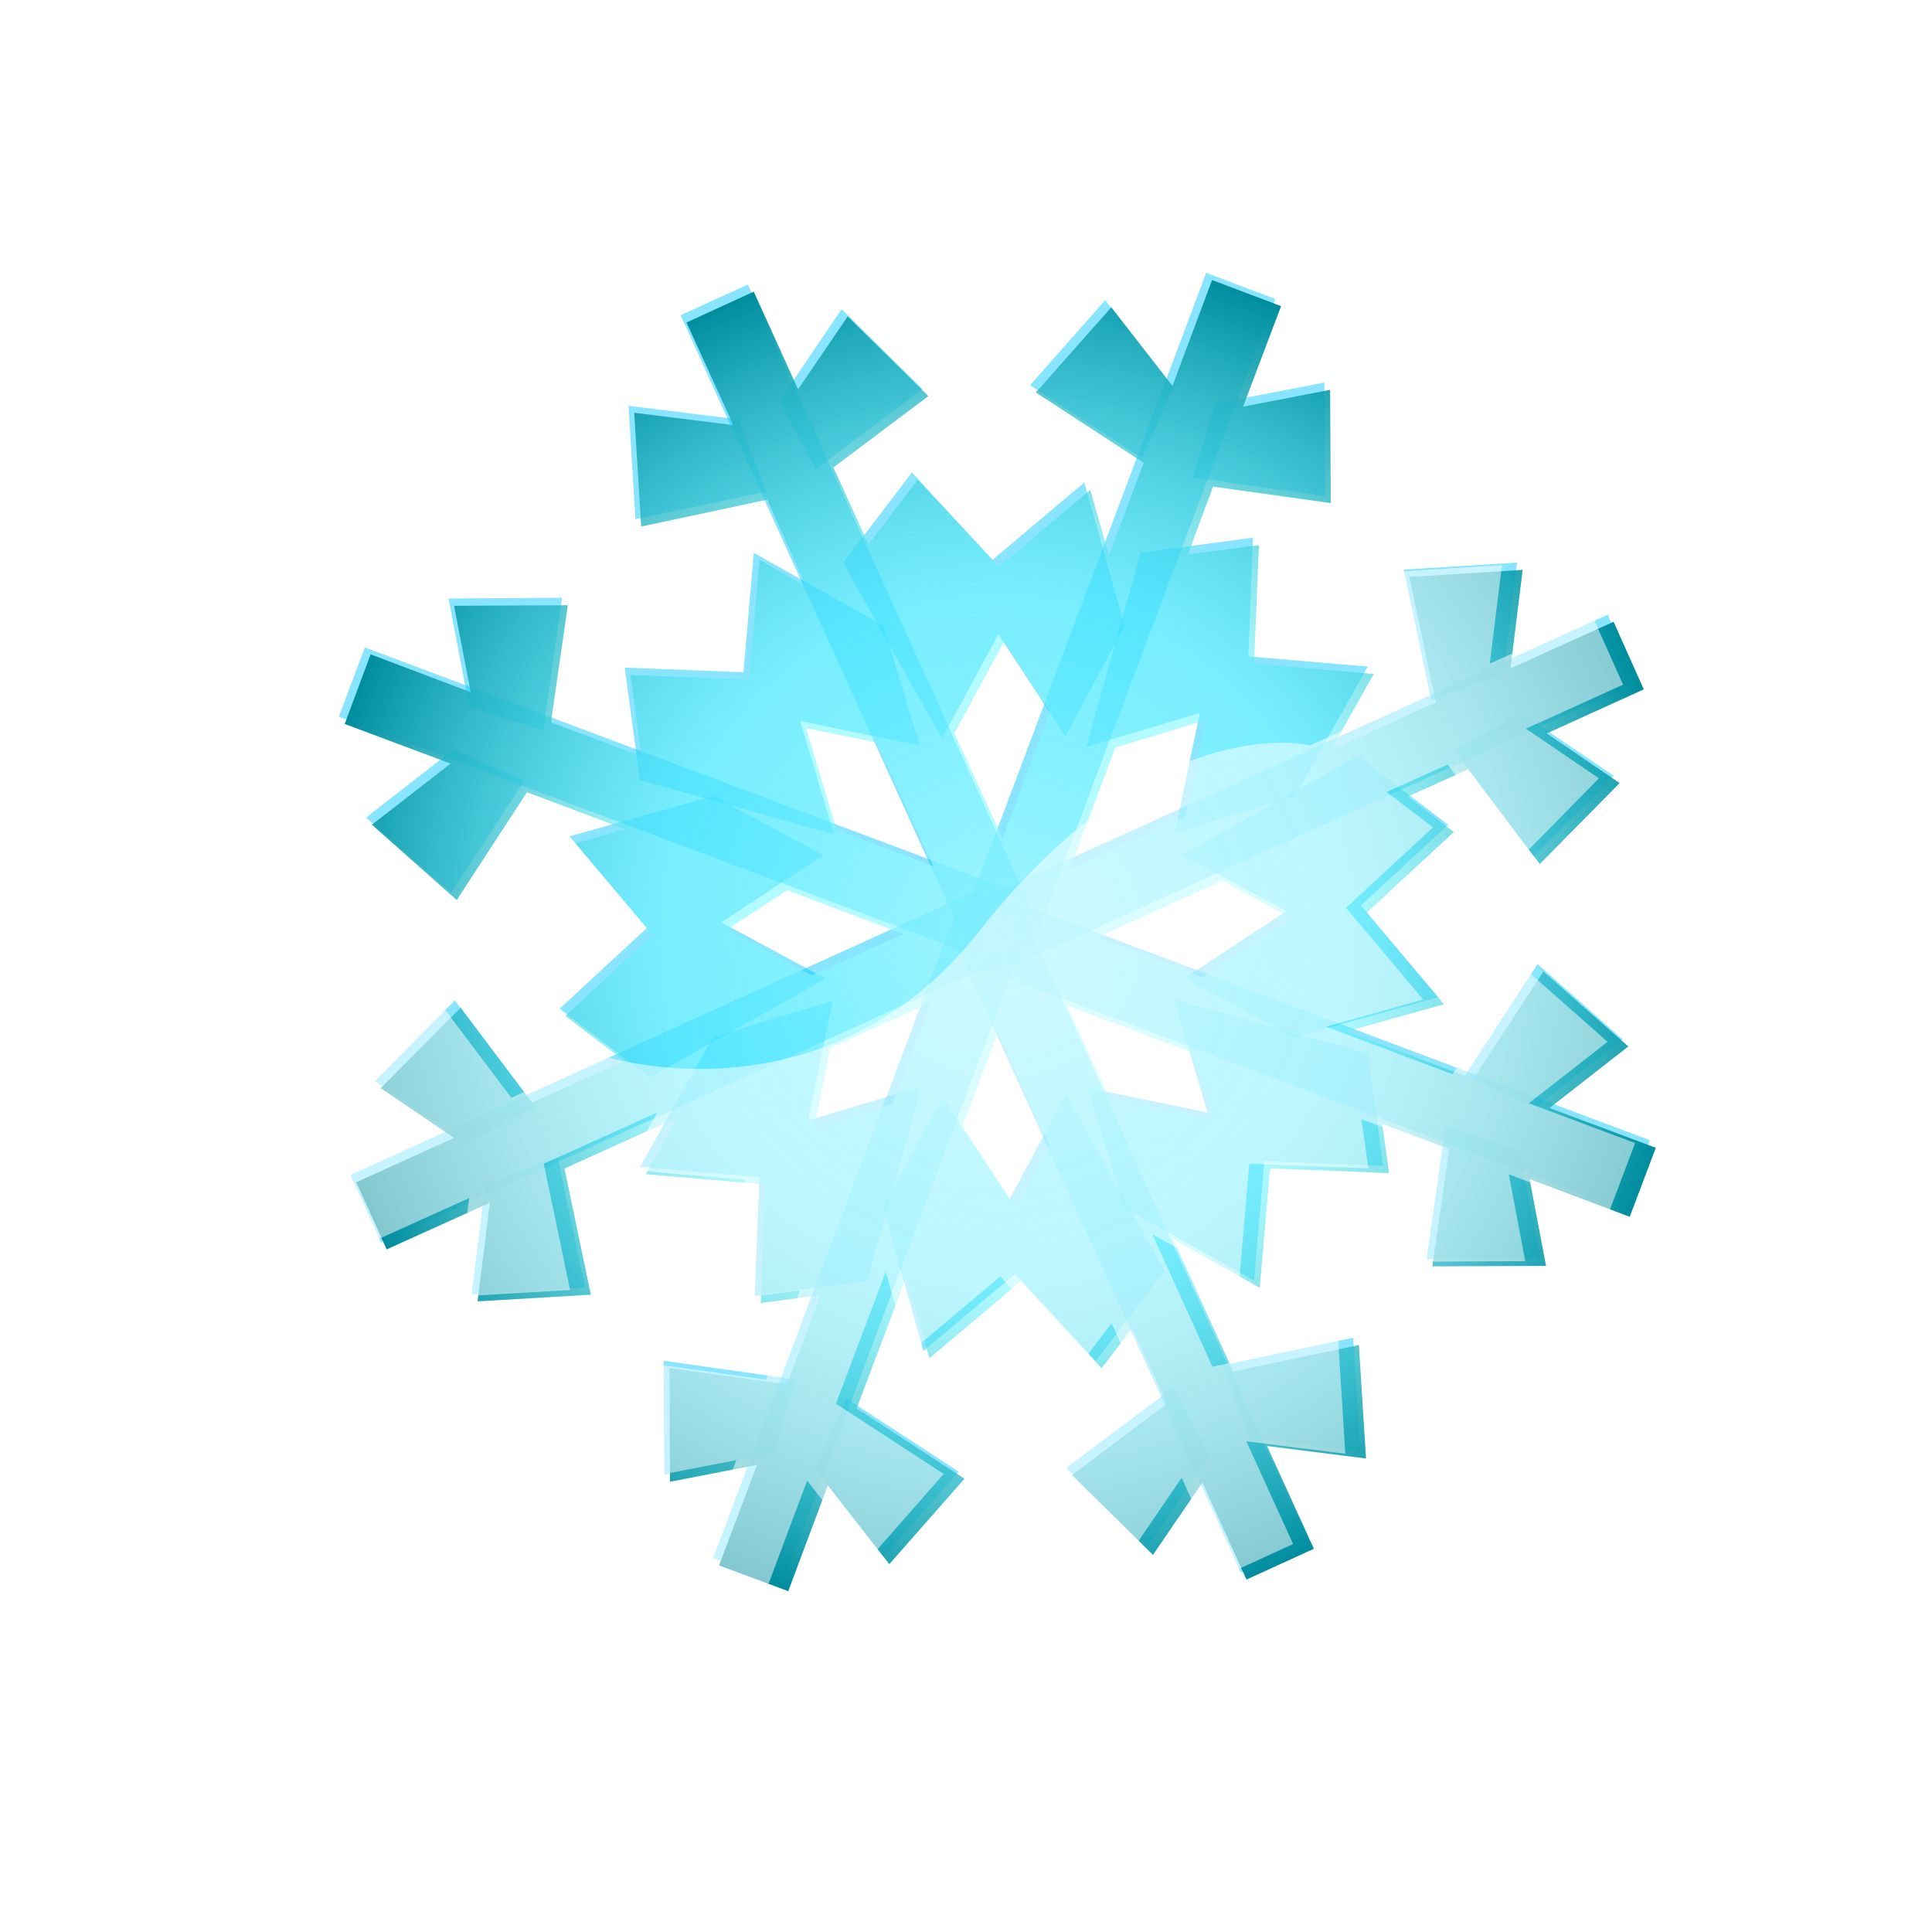 <svg width="22" height="22" viewBox="0 0 22 22" fill="none" xmlns="http://www.w3.org/2000/svg">
<g filter="url(#filter0_f_1_245)">
<path d="M13.735 3.107L14.523 3.404L11.768 10.74L10.98 10.444L13.735 3.107Z" fill="#00C7FF" fill-opacity="0.464"/>
<path d="M13.841 4.595L15.081 4.356L15.088 5.65L13.58 5.436L13.841 4.595L13.841 4.595Z" fill="#00C7FF" fill-opacity="0.464"/>
<path d="M13.361 4.414L12.585 3.418L11.729 4.387L13.005 5.218L13.361 4.414L13.361 4.414Z" fill="#00C7FF" fill-opacity="0.464"/>
<path d="M18.307 6.999L18.655 7.766L11.52 11.006L11.171 10.239L18.307 6.999Z" fill="#00C7FF" fill-opacity="0.464"/>
<path d="M17.331 8.126L18.376 8.834L17.466 9.754L16.552 8.536L17.331 8.126L17.331 8.126Z" fill="#00C7FF" fill-opacity="0.464"/>
<path d="M17.12 7.659L17.275 6.406L15.984 6.486L16.298 7.976L17.12 7.659L17.12 7.659Z" fill="#00C7FF" fill-opacity="0.464"/>
<path d="M18.788 12.984L18.492 13.773L11.155 11.018L11.451 10.229L18.788 12.984Z" fill="#00C7FF" fill-opacity="0.464"/>
<path d="M17.3 13.091L17.539 14.33L16.245 14.337L16.459 12.83L17.3 13.091L17.3 13.091Z" fill="#00C7FF" fill-opacity="0.464"/>
<path d="M17.482 12.611L18.477 11.835L17.508 10.978L16.677 12.254L17.482 12.611L17.482 12.611Z" fill="#00C7FF" fill-opacity="0.464"/>
<path d="M14.896 17.556L14.129 17.904L10.889 10.769L11.656 10.421L14.896 17.556Z" fill="#00C7FF" fill-opacity="0.464"/>
<path d="M13.769 16.58L13.061 17.625L12.141 16.716L13.359 15.801L13.769 16.58L13.769 16.58Z" fill="#00C7FF" fill-opacity="0.464"/>
<path d="M14.236 16.369L15.489 16.524L15.409 15.233L13.919 15.547L14.236 16.369L14.236 16.369Z" fill="#00C7FF" fill-opacity="0.464"/>
<path d="M8.911 18.038L8.122 17.741L10.877 10.405L11.665 10.701L8.911 18.038Z" fill="#00C7FF" fill-opacity="0.464"/>
<path d="M8.804 16.55L7.564 16.789L7.557 15.495L9.065 15.709L8.804 16.55L8.804 16.55Z" fill="#00C7FF" fill-opacity="0.464"/>
<path d="M9.284 16.732L10.06 17.727L10.917 16.758L9.641 15.927L9.284 16.732L9.284 16.732Z" fill="#00C7FF" fill-opacity="0.464"/>
<path d="M4.339 14.146L3.991 13.379L11.126 10.139L11.474 10.906L4.339 14.146Z" fill="#00C7FF" fill-opacity="0.464"/>
<path d="M5.315 13.019L4.27 12.311L5.179 11.391L6.094 12.609L5.315 13.019L5.315 13.019Z" fill="#00C7FF" fill-opacity="0.464"/>
<path d="M5.526 13.486L5.371 14.739L6.662 14.659L6.348 13.169L5.526 13.486L5.526 13.486Z" fill="#00C7FF" fill-opacity="0.464"/>
<path d="M3.858 8.161L4.154 7.372L11.49 10.127L11.194 10.916L3.858 8.161Z" fill="#00C7FF" fill-opacity="0.464"/>
<path d="M5.345 8.054L5.107 6.815L6.4 6.807L6.186 8.315L5.345 8.054L5.345 8.054Z" fill="#00C7FF" fill-opacity="0.464"/>
<path d="M5.164 8.534L4.168 9.31L5.138 10.167L5.969 8.891L5.164 8.534L5.164 8.534Z" fill="#00C7FF" fill-opacity="0.464"/>
<path d="M7.75 3.589L8.516 3.24L11.756 10.376L10.989 10.724L7.75 3.589Z" fill="#00C7FF" fill-opacity="0.464"/>
<path d="M8.877 4.565L9.584 3.52L10.504 4.429L9.287 5.344L8.877 4.565L8.877 4.565Z" fill="#00C7FF" fill-opacity="0.464"/>
<path d="M8.409 4.776L7.157 4.621L7.236 5.912L8.726 5.597L8.409 4.776L8.409 4.776Z" fill="#00C7FF" fill-opacity="0.464"/>
<path d="M12.988 6.294L14.268 6.122L14.215 7.474L15.576 7.59L14.745 9.069L13.379 9.482L13.662 8.119L12.368 8.506L12.988 6.294L12.988 6.294Z" fill="#00C7FF" fill-opacity="0.464"/>
<path d="M15.463 8.608L16.49 9.392L15.497 10.31L16.376 11.355L14.743 11.813L13.485 11.14L14.649 10.375L13.461 9.735L15.463 8.608L15.463 8.608Z" fill="#00C7FF" fill-opacity="0.464"/>
<path d="M15.577 11.996L15.749 13.276L14.397 13.223L14.28 14.583L12.801 13.753L12.388 12.387L13.751 12.669L13.365 11.376L15.577 11.996L15.577 11.996Z" fill="#00C7FF" fill-opacity="0.464"/>
<path d="M13.262 14.471L12.478 15.498L11.56 14.505L10.515 15.384L10.057 13.751L10.731 12.493L11.495 13.656L12.136 12.469L13.262 14.471L13.262 14.471Z" fill="#00C7FF" fill-opacity="0.464"/>
<path d="M9.875 14.584L8.594 14.757L8.648 13.405L7.287 13.288L8.118 11.809L9.483 11.396L9.201 12.759L10.494 12.372L9.875 14.584L9.875 14.584Z" fill="#00C7FF" fill-opacity="0.464"/>
<path d="M7.399 12.27L6.372 11.486L7.366 10.568L6.486 9.523L8.12 9.065L9.377 9.738L8.214 10.503L9.402 11.144L7.399 12.27L7.399 12.27Z" fill="#00C7FF" fill-opacity="0.464"/>
<path d="M7.286 8.882L7.114 7.602L8.466 7.655L8.583 6.295L10.061 7.125L10.475 8.491L9.111 8.209L9.498 9.502L7.286 8.882L7.286 8.882Z" fill="#00C7FF" fill-opacity="0.464"/>
<path d="M9.601 6.407L10.384 5.38L11.303 6.374L12.347 5.494L12.806 7.127L12.132 8.385L11.368 7.222L10.727 8.41L9.601 6.407L9.601 6.407Z" fill="#00C7FF" fill-opacity="0.464"/>
<path d="M14.588 3.486L13.802 3.189L13.351 4.394L12.655 3.499L11.795 4.469L13.023 5.27L12.628 6.322L12.415 5.578L11.371 6.457L10.449 5.463L9.889 6.199L9.491 5.323L10.571 4.51L9.653 3.603L9.088 4.433L8.583 3.321L7.817 3.672L8.35 4.841L7.222 4.7L7.301 5.996L8.736 5.69L9.179 6.676L8.649 6.375L8.531 7.738L7.18 7.687L7.303 8.61L6.274 8.226L6.466 6.892L5.171 6.898L5.36 7.882L4.22 7.451L3.925 8.244L5.131 8.695L4.235 9.391L5.201 10.249L6.001 9.021L7.117 9.442L6.553 9.603L7.432 10.647L6.438 11.569L7.109 12.08L6.06 12.555L5.246 11.475L4.335 12.391L5.17 12.957L4.057 13.463L4.403 14.227L5.578 13.696L5.438 14.819L6.728 14.743L6.428 13.306L7.721 12.721L7.354 13.371L8.713 13.487L8.662 14.838L9.345 14.748L8.959 15.765L7.624 15.578L7.629 16.873L8.62 16.681L8.188 17.826L8.976 18.119L9.427 16.913L10.127 17.811L10.983 16.838L9.755 16.038L10.322 14.534L10.583 15.467L11.626 14.588L12.544 15.58L12.895 15.122L13.286 15.984L12.207 16.798L13.129 17.706L13.692 16.881L14.194 17.987L14.961 17.636L14.428 16.466L15.555 16.608L15.474 15.316L14.042 15.617L13.358 14.109L14.345 14.664L14.462 13.305L15.818 13.358L15.739 12.799L16.503 13.082L16.31 14.42L17.605 14.415L17.418 13.426L18.558 13.856L18.855 13.07L17.645 12.617L18.542 11.916L17.575 11.063L16.776 12.286L15.335 11.745L16.442 11.436L15.563 10.392L16.555 9.474L16.027 9.072L16.721 8.76L17.534 9.839L18.443 8.917L17.613 8.352L18.718 7.85L18.374 7.08L17.2 7.611L17.339 6.489L16.048 6.57L16.351 7.997L15.154 8.542L15.643 7.675L14.28 7.556L14.336 6.207L13.527 6.314L13.813 5.541L15.154 5.729L15.146 4.439L14.155 4.631L14.588 3.486L14.588 3.486ZM13.729 8.199L13.5 9.291L12.183 9.894L12.7 8.512L13.729 8.199L13.729 8.199ZM11.434 7.305L11.955 8.101L11.417 9.548L10.867 8.349L11.434 7.305L11.434 7.305ZM13.919 10.028L14.713 10.46L13.693 11.127L12.495 10.673L13.919 10.029L13.919 10.028ZM9.99 8.457L10.626 9.861L9.525 9.447L9.179 8.291L9.99 8.457L9.99 8.457ZM10.287 10.636L9.245 11.107L8.279 10.584L8.965 10.137L10.287 10.636L10.287 10.636ZM13.591 11.992L13.819 12.754L12.632 12.509L12.15 11.451L13.591 11.992ZM10.593 11.418L10.162 12.575L9.271 12.841L9.453 11.935L10.593 11.418L10.593 11.418ZM11.363 11.754L11.944 13.028L11.563 13.741L10.96 12.826L11.363 11.754Z" fill="url(#paint0_radial_1_245)"/>
<path d="M6.873 12.027L5.823 12.501L5.01 11.421L4.099 12.337L4.934 12.904L3.821 13.409L4.167 14.174L5.342 13.643L5.202 14.765L6.492 14.689L6.192 13.252L7.485 12.667L7.118 13.317L8.477 13.434L8.426 14.785L9.109 14.694L8.723 15.711L7.387 15.524L7.393 16.819L8.384 16.627L7.952 17.772L8.74 18.065L9.191 16.86L9.891 17.757L10.746 16.784L9.519 15.984L10.086 14.48L10.346 15.414L11.39 14.535L12.307 15.526L12.658 15.068L13.05 15.931L11.97 16.744L12.893 17.652L13.456 16.827L13.958 17.933L14.725 17.582L14.192 16.412L15.319 16.554L15.238 15.262L13.806 15.564L13.122 14.055L14.109 14.61L14.226 13.252L15.582 13.305L15.503 12.745L16.267 13.028L16.073 14.367L17.368 14.361L17.181 13.372L18.322 13.802L18.619 13.016L17.409 12.563L18.306 11.863L17.338 11.009L16.54 12.232L15.099 11.691L16.206 11.382L15.327 10.338L16.318 9.421L15.79 9.019L16.485 8.706L17.298 9.786L18.207 8.863L17.376 8.298L18.482 7.796L18.138 7.026L16.964 7.557L17.103 6.435L15.812 6.516L16.115 7.943L14.918 8.488C14.918 8.488 13.168 8.041 11.152 10.602C9.387 12.844 6.872 12.026 6.872 12.026L6.873 12.027Z" fill="white" fill-opacity="0.514"/>
</g>
<defs>
<filter id="filter0_f_1_245" x="2.477" y="1.763" width="17.723" height="17.7" filterUnits="userSpaceOnUse" color-interpolation-filters="sRGB">
<feFlood flood-opacity="0" result="BackgroundImageFix"/>
<feBlend mode="normal" in="SourceGraphic" in2="BackgroundImageFix" result="shape"/>
<feGaussianBlur stdDeviation="0.672" result="effect1_foregroundBlur_1_245"/>
</filter>
<radialGradient id="paint0_radial_1_245" cx="0" cy="0" r="1" gradientUnits="userSpaceOnUse" gradientTransform="translate(11.387 10.655) rotate(22.154) scale(7.847)">
<stop stop-color="#A8FAFF" stop-opacity="0.762"/>
<stop offset="0.497" stop-color="#65F6FF" stop-opacity="0.498"/>
<stop offset="1" stop-color="#008D9E"/>
</radialGradient>
</defs>
</svg>

